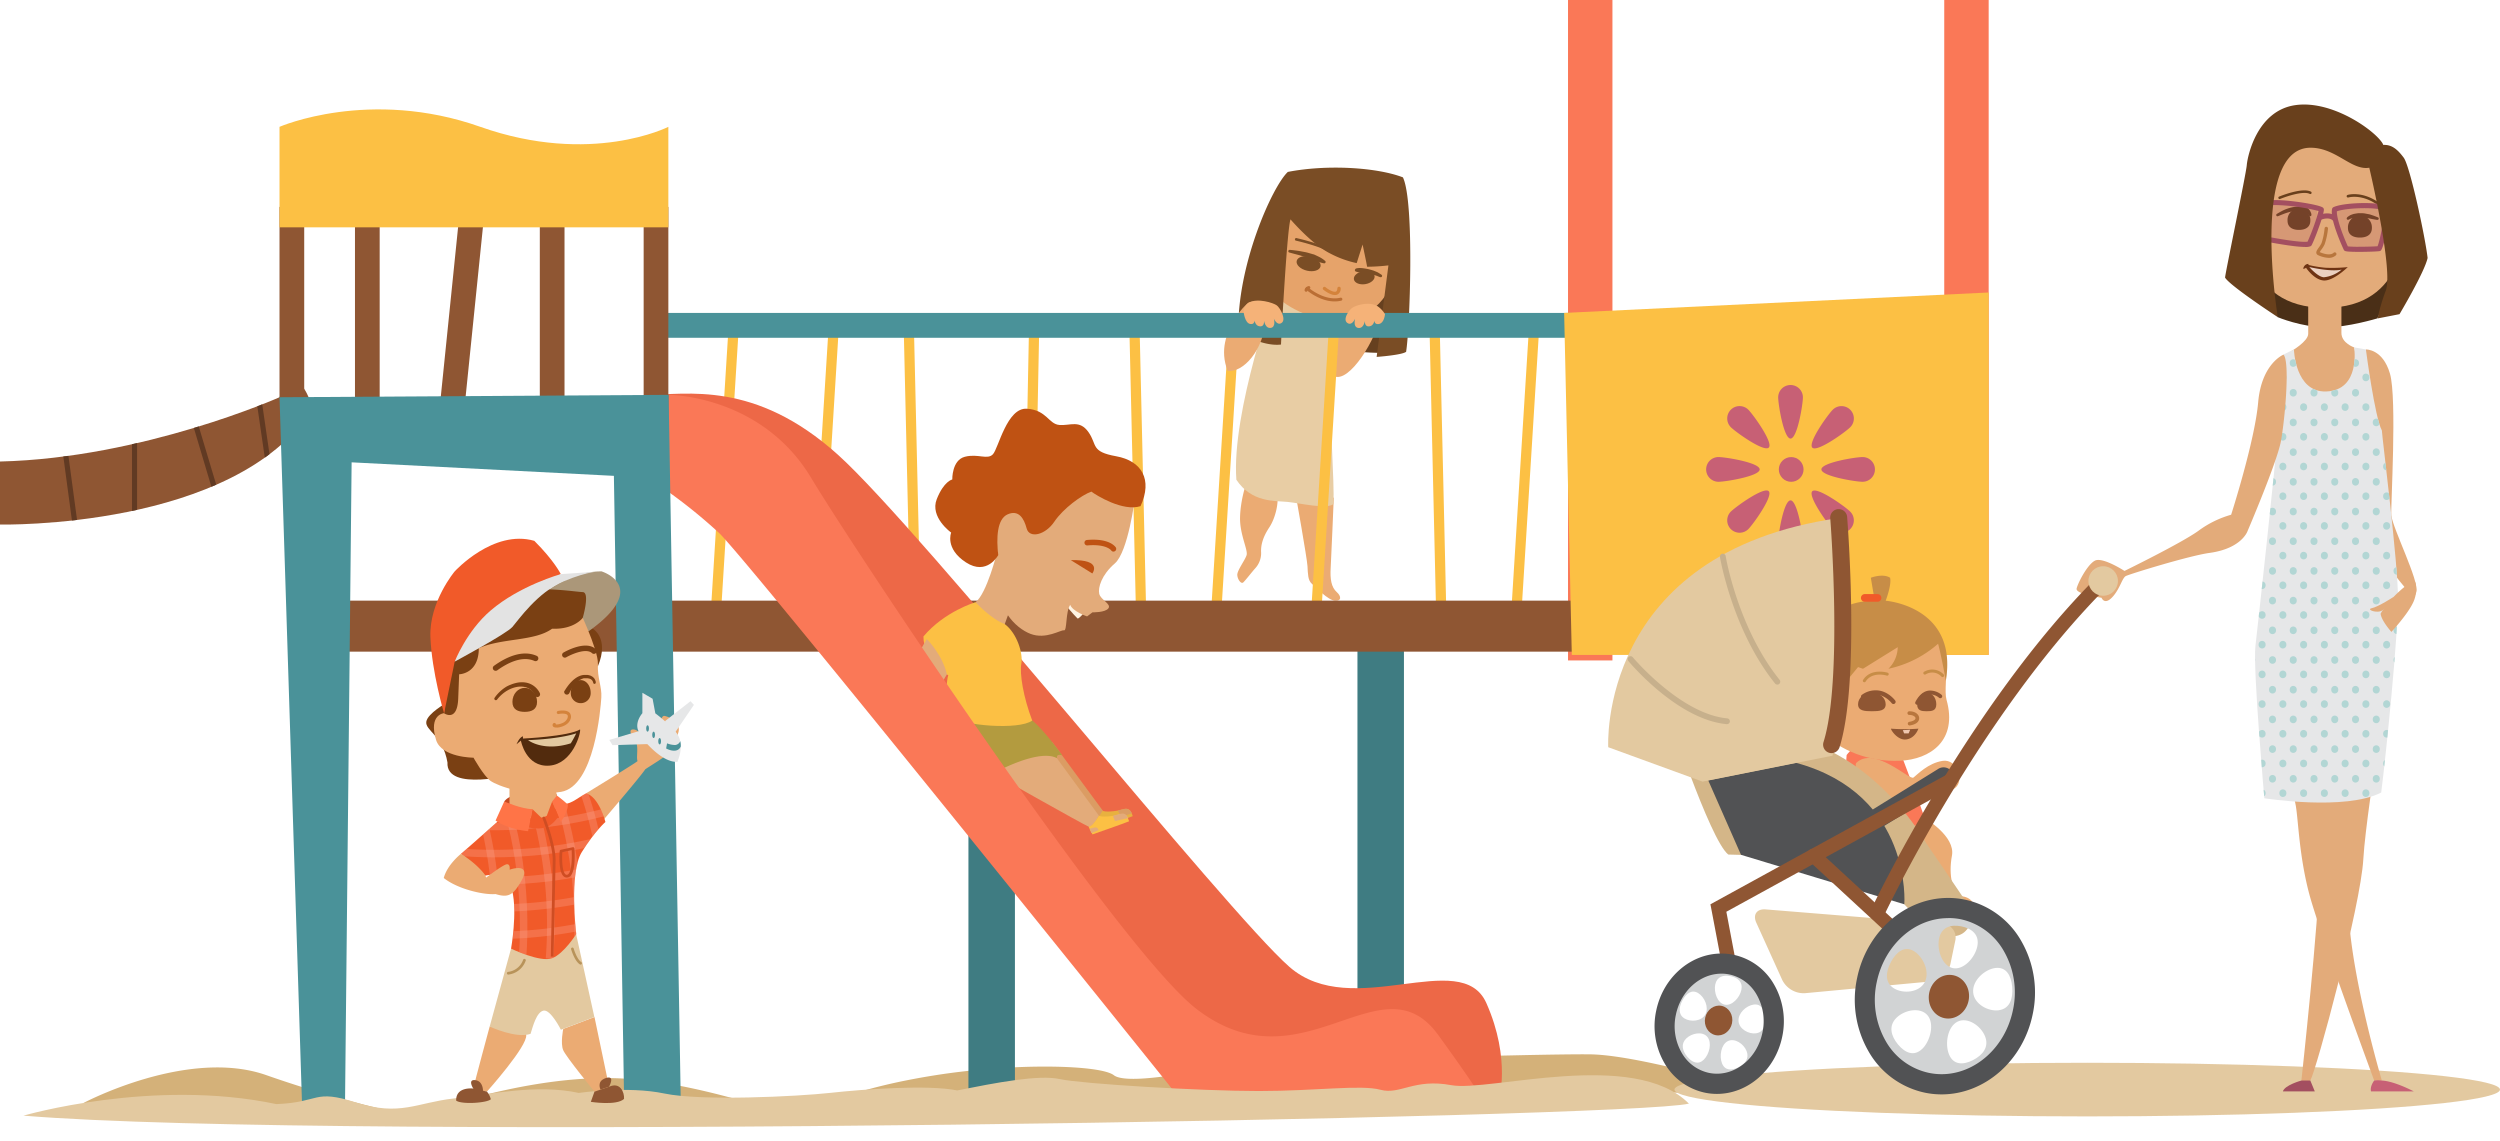 <svg xmlns="http://www.w3.org/2000/svg" viewBox="0 0 978.67 446.79"><defs><clipPath id="a"><path d="M898 136.8l-4.12 2s1.62 23.2-2.29 31.2c-.67 10.75-7.67 74.25-8.67 83s3.5 59.5 3.5 59.5 31.75 5 45.75-2.25c2-15.75 6.58-61.25 6.58-75.75s-6.08-62-6.33-66c-2.75-5-6.25-31.7-6.25-31.7l-4.58-.8s2.58 16.83-11 17.25c-12.17.38-12.59-16.45-12.59-16.45z" fill="#e6e7e8"/></clipPath><clipPath id="b"><path d="M109.42 155.51S56 179.33 0 180.67v24.67s92 2 122.33-45.33c-5.66-20.01-12.91-4.5-12.91-4.5z" fill="none"/></clipPath></defs><title>Asset 2</title><g data-name="Layer 2"><path d="M32.72 431.76s40.87-21.71 71.61-10.85a453.85 453.85 0 0 0 58 16.12s38.69-15 74.85-15 73.15 17.14 78.15 14.06 19.63-10.25 50.8-15.17 64.65-4.09 69.92 0 34.45-1.85 39.86-3.38 125.8-5.08 146.61-4.8 70.16 15.59 70.16 15.59l-61.46-1L356 431.77s-45.51 13.06-84.4 4.31-82.14 0-82.14 0A289.86 289.86 0 0 1 139 437c-25.67-2-106.28-5.24-106.28-5.24z" fill="#d4b179"/><path fill="#fa7857" d="M613.83 0h17.39v258.54h-17.39z"/><path fill="#fa7857" d="M761.11 0h17.39v256.38h-17.39z"/><path fill="#3f7c82" d="M379.11 247.13h18.2v188.95h-18.2z"/><path fill="#3f7c82" d="M531.4 247.13h18.2v188.95h-18.2z"/><path fill="#fcc044" d="M591.436 242.282l7.298-116.982 3.992.249-7.298 116.982z"/><path fill="#fcc044" d="M559.54 125.457l3.998-.093 2.716 116.979-3.999.093z"/><path fill="#fcc044" d="M473.93 242.274l7.298-116.983 3.992.25-7.298 116.982z"/><path fill="#fcc044" d="M442.041 125.465l4-.093 2.715 116.978-3.999.093z"/><path fill="#fcc044" d="M400.593 242.352l2.287-116.978 4 .078-2.287 116.978z"/><path fill="#fcc044" d="M353.705 125.465l3.999-.093 2.716 116.979-4 .092z"/><path fill="#fcc044" d="M317.254 242.27l7.298-116.983 3.992.25-7.298 116.982z"/><path fill="#fcc044" d="M278.085 242.274l7.298-116.983 3.992.25-7.298 116.982z"/><path d="M507.17 193.33s4.5 25.17 4.67 28.33.17 5.5 1.67 6.83 6.37 6.5 9.09 6.67 2.42-1.85.72-3.35c-2.19-1.94-2.66-5.15-2.4-9.48s1.21-27.5 1.21-27.5z" fill="#ebab73"/><path d="M488 189.17c-.31.33-2.39 6.67-2.56 13.33s3.19 12.83 2.56 14.83-3.72 6-3.64 7.75 1.5 3.67 2.33 2.92 3.67-4.42 4.67-5.5a8.8 8.8 0 0 0 2.33-6.17c-.17-2.75.58-5.92 3.17-9.83s3.67-9.83 3.17-12.5-12.03-4.83-12.03-4.83z" fill="#ebab73"/><path d="M550.43 137.72a99.83 99.83 0 0 1-53.78-10.11c1.1-17.21 1.36-23.41 2.29-23.59s49 6.39 49 6.39z" fill="#66401f"/><path d="M524.18 118.88l-.69-.89c.46-.35.48-1.41.45-1.75l1.12-.1c.02.2.14 1.95-.88 2.74z" fill="#e3c9a0"/><path d="M530.67 123s-13.74 15.35-8.62 24.18c6.12 3.33 17.12-15.18 18.29-23.56-4.2-2.43-9.67-.62-9.67-.62z" fill="#ebab73"/><path d="M499.5 112.81s-17.5 48.52-15.5 75c6 9 15 8.17 20 8.67s15.43 3 18 .83c.45-8.5-1.51-34-1.14-43s3.81-28.31 2.97-31.31-24.33-10.19-24.33-10.19z" fill="#e8cda4"/><path d="M523.83 122.34a9.6 9.6 0 0 1 6.79 9.33c.09 7.58-8.33 9-8.33 9s1.54-17.36 1.54-18.33z" fill="#ebab73"/><path d="M498.46 114.84s7.1 8.34 21.11 10.29 23.06-6 26.43-17.21 4.08-25.19-13.3-30.33-30.16-4.59-34.24 12.59 0 24.66 0 24.66z" fill="#e6a36a"/><path fill="#fcc044" d="M513.098 242.27l7.299-116.982 3.992.249-7.298 116.982z"/><path d="M504.85 97.81s.9.06 2.25.24c.68.08 1.47.19 2.31.36s1.73.29 2.64.55l1.35.39.66.2h.16l.19.08.29.13c.77.36 1.48.69 2.07 1a11.1 11.1 0 0 1 1.88 1.3.55.55 0 0 1-.45 1 10.86 10.86 0 0 1-2.19-.63c-.64-.23-1.35-.58-2.11-.95l-.29-.14h-.25l-.6-.19-1.22-.4c-.4-.15-.84-.24-1.26-.36L509 100c-.8-.24-1.56-.41-2.21-.59l-2.17-.59a.53.53 0 0 1 .17-1z" fill="#7a4d25"/><path d="M530.66 105.17a2.26 2.26 0 0 1 .45-.13 5.42 5.42 0 0 1 1.21-.12 10.59 10.59 0 0 1 1.68.15c.61.07 1.26.22 1.91.35l1 .27c.31.1.62.18.92.29.58.25 1.13.45 1.58.68.88.53 1.43.91 1.43.91a.53.53 0 0 1-.48.93h-.09s-.58-.21-1.4-.56l-1.5-.44c-.27-.08-.57-.12-.87-.18l-.9-.19c-.61-.08-1.22-.2-1.79-.26s-1.11-.12-1.58-.19a8.35 8.35 0 0 1-1.11-.26l-.43-.15a.57.57 0 0 1 0-1z" fill="#7a4d25"/><ellipse cx="512.29" cy="103.22" rx="2.82" ry="4.79" transform="rotate(-76.86 512.282 103.227)" fill="#7a4d25"/><ellipse cx="534.06" cy="108.69" rx="4.1" ry="2.57" transform="rotate(-9.12 534.096 108.716)" fill="#7a4d25"/><path d="M522.59 115.5c-1.89 0-4.26-1.86-4.57-2.11a.65.65 0 0 1 .82-1c1.19 1 3.26 2.14 4.14 1.75.33-.14.51-.58.56-1.29a.66.66 0 0 1 .69-.61.65.65 0 0 1 .61.69 2.52 2.52 0 0 1-1.33 2.4 2.24 2.24 0 0 1-.92.17z" fill="#d4833b"/><path d="M522.45 118c-5.84 0-10.86-4.35-11.1-4.56a.6.6 0 0 1 .79-.9c.06.06 6.35 5.5 12.61 4a.6.6 0 1 1 .28 1.17 11.06 11.06 0 0 1-2.58.29z" fill="#ba6e34"/><path d="M511.3 114.22a.62.62 0 0 1-.6-.56c0-.43.21-1.25 1.42-1.63a.6.6 0 1 1 .36 1.14c-.44.14-.57.33-.58.41a.58.58 0 0 1-.54.63z" fill="#ba6e34"/><path d="M484.8 130.09s9.4 5.68 16.67 4.79c.35-7.63 2.48-45.76 3.73-49 2.3 2.66 9.4 10.29 15.43 13.3A40.24 40.24 0 0 0 531.1 103l2.31-7.27s1.59 7.45 1.77 8.69a74.81 74.81 0 0 0 8.34-.53l-4.61 35.83s9.93-.71 11.53-2c1.42-8.16 3.37-58.71-1.24-68.29-10.11-3.9-29.62-5.14-45.05-2.13-6.22 5.85-20.06 37.07-19.35 62.79z" fill="#7a4d25"/><path d="M488.83 118.44s-2.73 1.84-5.67 6.84-5.75 11.72-2.58 19.89c6 .92 14.25-8.28 14.75-19.89-1.5-6.11-3.33-7.99-6.5-6.84z" fill="#ebab73"/><path d="M519.79 98.25a.54.54 0 0 1-.24-.06c-4.41-2.21-12-3.93-12.09-3.95a.53.53 0 1 1 .23-1c.32.07 7.8 1.77 12.33 4a.53.53 0 0 1-.24 1z" fill="#7a4d25"/><path fill="#4a9299" d="M256.8 122.5h358.51v9.73H256.8z"/><path d="M109.42 155.51S56 179.33 0 180.67v24.67s92 2 122.33-45.33c-5.66-20.01-12.91-4.5-12.91-4.5z" fill="#8f5633"/><path fill="#8f5633" d="M124.24 235.13h650.49v19.97H124.24z"/><path fill="#fcc044" d="M612.31 122.5l166.19-8v141.88H615.31l-3-133.88z"/><path d="M253 154.57c15.7 0 42.37-5.9 75 23.43s152.18 179 176.76 200.5 67.25-8 77.1 14.17 4.81 38.41 4.81 38.41h-124S352.08 285.13 331.42 255.31s-62.76-69-83.76-69c0-16.31 5.34-31.74 5.34-31.74z" fill="#ed6847"/><path d="M390.32 216.21s-4 16.16-8.42 19.53c1.83 5.55 10.14 9 11.43 8.57 1.21-3.44 3.59-9.91 3.59-9.91s.47-14.86-6.6-18.19z" fill="#e3ab7a"/><path d="M415.78 295.71l16 21.73a11.69 11.69 0 0 1-4.23 5.38c-6.37-7.23-24.74-26.49-24.74-26.49l9-5.91z" fill="#db9c63"/><path d="M431.64 317.31s-2 4.05-4 4.36c.66 1.53 1.51 3 1.51 3s13.34-4.72 14.28-5.17c-.42-1.29-1-3.59-3.8-2.68s-7.51 1.18-7.99.49z" fill="#e8b13f"/><path d="M443.06 318.41l-4 1.32-1.51-2.36s2.67-1 3.85-.67a2.78 2.78 0 0 1 1.66 1.71z" fill="#db9c63"/><path d="M413.71 296.78l16.45 22.49s-2 4-3.64 4.52c-3.11-1.36-37.77-21-37.77-21s5.24-7.32 12.06-8.24c8.36-1.14 12.9 2.23 12.9 2.23z" fill="#e3ab7a"/><path d="M430.17 319.28s-2 4.05-4 4.36c.65 1.53 1.51 3 1.51 3s13.37-4.64 14.32-5.13c-.42-1.29-1-3.59-3.8-2.68s-7.55 1.11-8.03.45z" fill="#fcc044"/><path d="M426.57 324.48s2.22-.93 2.89-.42.54.95.54.95l-2.74 1.1z" fill="#e3ab7a"/><path d="M435.67 319.41l.81 2 5.07-1.14a2.39 2.39 0 0 0-1.58-1.72c-1.09-.3-4.3.86-4.3.86z" fill="#e3ab7a"/><path d="M371.54 278.78a9.19 9.19 0 0 0-.45 5c.42 3.27-2 5.53 8 12.53 7.46 5.24 9.7 6.48 9.7 6.48s17.59-9.9 25-6c-.36-2 2.07-1.07 2.07-1.07s-6.85-9.6-11.69-13.62-32.63-3.32-32.63-3.32z" fill="#b39b3f"/><path d="M424.11 240.19s-1.75 2.06-2.27 1.95c-1.6-1.56-4.76-5.34-4.76-5.34l3.08-2.08z" fill="#fff4e3"/><path d="M444.28 195.07s-2.62 20.95-7.87 25.5-6.6 9.46-6.1 11.84 4.84 4 3.61 5.71-6.25 1.59-6.25 1.59l-2.12 1.6s-5.75-2-6.59-4.55c-1.84 2.53-1.2 10.3-2.43 10s-7.07 3.71-13.14 1.37-13.61-10.24-12.39-21.8-3.37-16.28-2.74-19.28 8.3-14.33 16-8.42 12.32-9.12 19.74-9.88 20.28 6.32 20.28 6.32z" fill="#e3ab7a"/><path d="M390.78 217.3s-4.37 8.26-12.67 2.84-5.76-11.65-5.76-11.65-8.44-6-5.64-13.08 6.08-7.71 6.08-7.71-.21-7.56 4.93-8.89 8.85 1.34 11-1S394.19 159.48 402 160s8.44 6 12.71 6.36 7.91-2.16 11.41 2.83.75 7.61 10.82 9.42 14.32 9.15 9.54 19.53c-6.84 2.25-17.39-4.27-19.23-5.69-3.71 1.28-11 6.54-14.53 11.79s-9.76 6.66-10.83 2.61-3.16-7.35-7.4-5.52-4.49 9.38-3.71 15.97z" fill="#bf5213"/><path d="M381.9 235.74s-12.12 3.57-20.4 13.41c-.05 8.25 7.85 14.17 9.73 15.24-.92 2.25-1.19 13.18-.37 15.94 6.3 3.8 27.86 5.57 33.23 1.75-3.48-9.11-5-18.4-4.27-22.29s-1.62-11.82-6.5-15.49c-5.56-2.07-11.42-8.56-11.42-8.56z" fill="#fcc044"/><path d="M362.82 250.17s-6.47 10-6.81 17.69c2.84 8.33 10.66 21 10.66 21s-1.78 1.23 3 6.6 7 6.24 8.4 6.72 5 1.44 5.15.65c-.67-1.59-6.75-5-8.11-6.82s-4.5-6.57-5.27-7.89-6.74-12.73.84-24.07c-1.76-7.85-7.86-13.88-7.86-13.88z" fill="#e3ab7a"/><path d="M419.2 219.28c12.69-.33 8.41 5.21 8.41 5.21z" fill="#bf5213"/><path d="M435.89 215.94a1.07 1.07 0 0 1-.89-.48c-.07-.09-2-2.58-9.3-1.94a1.07 1.07 0 0 1-.19-2.14c8.68-.76 11 2.53 11.28 2.9a1.07 1.07 0 0 1-.9 1.65z" fill="#bf5213"/><path d="M261.74 154.57s36.39-.07 55.92 32.7c14.53 24.36 120.1 184.18 150.76 207.73 41.46 31.91 72.25-20.68 94.59 10.15s20.32 30.89 20.32 30.89l-120.66-5S292.83 219.37 281.52 208.67a204.26 204.26 0 0 0-24.72-19.5z" fill="#fa7857"/><path fill="#8f5633" d="M109.42 81h9.67v89h-9.67z"/><path fill="#8f5633" d="M138.96 81h9.67v89h-9.67z"/><path fill="#8f5633" d="M171.125 169.29l9.04-88.54 9.62.982-9.04 88.54z"/><path fill="#8f5633" d="M211.32 81h9.67v89h-9.67z"/><path fill="#8f5633" d="M251.97 81h9.67v89h-9.67z"/><path fill="#4a9299" d="M118.22 431.77l-8.8-276.26 152.32-.94 4.77 277.2-22.2-1.63-3.99-243.86-102.67-5.29-2.58 250.78h-16.85z"/><path d="M9.18 436.74s50.58-14.76 99-4.52c17.32-.65 14.31-6.06 31.33-.6s23.76 0 38-1.59 32.53-5.79 49.07-2.18c0 0 19.09-2.81 33.48.22s52 1.18 65-.25 38.26-3.28 49.65-.95c15.12-3 31.89-6.28 40.26-4.43s55.14 4.67 77.82 4.66 39.91-2.56 47.62-.49 13.13-4.53 27.74-1.8 71.55-14.43 93 7.22c-22.42 5.67-530.08 14.76-651.97 4.71z" fill="#e3c9a0"/><path d="M229.45 310.55s19.33-11.8 20.13-12.6c-.66-1.66.7-6.06-1.07-8.3-1.47-1.87-2.61-4.15-.6-4.1 2.48.07 3.55 3.42 3.81 4.1s4.15 1.88 5.35-1.2 1.34-8.49 3.08-8.19 6.29 2.44 5.49 6.18a26.06 26.06 0 0 1-3.75 8.16c-.8 1.34-8 5.62-9.3 6.56-1.7 2.68-16.12 19.53-16.12 19.53z" fill="#ebab73"/><path d="M197.4 313.74s3.23-5.65 20.53-2.74c1.97 7.2-16.88 8-20.53 2.74z" fill="#c44921"/><path d="M191.69 401.86s-5.89 21.76-6.42 24.26c1.08 1.31 5.35 1.21 5.35 1.21s15.88-17.75 15.38-22.14-14.31-3.33-14.31-3.33z" fill="#ebab73"/><path d="M220.49 402.78s-1.17 5.68 0 8.36 12.23 16.2 12.23 16.2l5.71-1.92-5.71-27.29z" fill="#ebab73"/><path d="M185.27 426.13s-2.37-3.7.82-3.28 3 4.44 3 4.44a5.17 5.17 0 0 1-3.82-1.16z" fill="#8f5633"/><path d="M185.27 426.13s-6.87-.89-6.69 4.73c2.23 1.61 12.22.89 13.56-.54a7.73 7.73 0 0 0-1.52-3z" fill="#8f5633"/><path d="M232.72 427.34l-1.43 4s10.17 1.61 13-1.16c.18-2.59-1.52-6.78-5.89-4.73z" fill="#8f5633"/><path d="M238.43 425.41s2.59-4.64-1.25-3.39-2.09 4.51-2.09 4.51z" fill="#8f5633"/><path d="M200.06 371.36l-8.37 30.51s10.33 4.82 16 2.85c.9-2.85 2.34-8.56 5.1-9.1s6.79 7.49 6.79 7.49l13.09-5-7.14-32.47z" fill="#e3c9a0"/><path d="M201.65 303s-27.16 7.25-26.48-4.52c-1.8-10.61-8.86-12.52-8.28-16 .54-3.21 7.85-7.31 7.85-7.31s10 5 10.52 11.77S201.65 303 201.65 303z" fill="#7a4013"/><path d="M231.89 246s6.85 3.64 2.14 14.89c-4.52-5.49-6.9-14.6-2.14-14.89z" fill="#7a4013"/><path d="M235.42 223.65s19.57 5.93-5 23.48a132.5 132.5 0 0 1-16.92-15.33s9.5-8.01 21.92-8.15z" fill="#ab9779"/><ellipse cx="817.08" cy="426.54" rx="161.59" ry="10.5" fill="#e3c9a0"/><path d="M225.76 236.67s8.56 17.66 8.3 23.28 1.61 8.83 1.34 13.11-2.68 34.79-15.79 36.93-24.89-2.41-27.56-4.28-6.69-9.1-6.69-9.1-12.55 0-14.67-7c-3-10 3.17-10.43 3.17-10.43s-2.14-31.58 19.8-42.55 32.1.04 32.1.04z" fill="#ebab73"/><path d="M173.85 279.22s5.17 3.66 5.53-5.8l.36-9.46s7.7-.08 7.7-10.21c9.07-4.06 21.79-2.62 28.69-7.63 8.74.36 12-4.27 12-4.27s2.92-9.94 0-10.06-17-2.38-22.9 0-25.39 7-28.19 22.18a200.86 200.86 0 0 0-3.19 25.25z" fill="#7a4013"/><path d="M209.35 272.09l-.06-.13a4.65 4.65 0 0 0-.24-.45 5.67 5.67 0 0 0-1.22-1.42 5.53 5.53 0 0 0-2.39-1.15 8.05 8.05 0 0 0-3.23 0 11.5 11.5 0 0 0-3.16 1.13 13.5 13.5 0 0 0-2.46 1.69 14.17 14.17 0 0 0-1.51 1.5c-.33.39-.5.62-.49.61a.6.6 0 0 1-1-.66l.14-.21.39-.53a15.39 15.39 0 0 1 1.57-1.71 14.93 14.93 0 0 1 2.63-2A12.72 12.72 0 0 1 200 268a12.94 12.94 0 0 1 1.85-.6 9.79 9.79 0 0 1 3.92-.21 7.46 7.46 0 0 1 3.28 1.39 7.71 7.71 0 0 1 1.76 1.85 6.69 6.69 0 0 1 .38.63l.13.27a1.07 1.07 0 1 1-1.93.94z" fill="#7a4013"/><path d="M210.24 274.76c0 3-2.16 3.91-4.82 3.91s-4.82-.89-4.82-3.91 2.16-5.48 4.82-5.48 4.82 2.45 4.82 5.48z" fill="#7a4013"/><path d="M231.23 271.17a3.9 3.9 0 1 1-7.79 0c0-2.71 1.74-4.92 3.89-4.92s3.9 2.21 3.9 4.92z" fill="#7a4013"/><path d="M221 270.49s.13-.23.35-.59.56-.86 1-1.44a15.59 15.59 0 0 1 1.65-1.87 10.64 10.64 0 0 1 1.09-.93 9.32 9.32 0 0 1 1.27-.8l.7-.31.75-.22c.25-.06.51-.08.76-.12h1.37a3.85 3.85 0 0 1 .7.14 4.65 4.65 0 0 1 .66.2l.56.32a1.71 1.71 0 0 1 .46.38 2.63 2.63 0 0 1 .36.4 3.19 3.19 0 0 1 .4.78 2.66 2.66 0 0 1 .14.54 2 2 0 0 1 0 .22.5.5 0 1 1-1 .05 1.87 1.87 0 0 0-.15-.45 2.13 2.13 0 0 0-.3-.48c-.06-.09-.17-.15-.25-.23a.87.87 0 0 0-.32-.22l-.38-.18a3.79 3.79 0 0 0-.44-.09 2 2 0 0 0-.49-.08h-1.19c-.18 0-.37.07-.55.13l-.55.21-.53.29a11 11 0 0 0-3.17 3.35c-.35.55-.62 1-.79 1.35l-.25.52a1.05 1.05 0 0 1-1.88-1z" fill="#7a4013"/><path d="M194 262.59a1.07 1.07 0 0 1-.63-1.94c4.43-3.19 10.93-6.46 16.72-3.91a1.07 1.07 0 1 1-.86 2c-4.87-2.15-10.63.82-14.6 3.69a1.06 1.06 0 0 1-.63.16z" fill="#7a4013"/><path d="M221.13 257.45a1.07 1.07 0 0 1-.54-2c.89-.51 8.8-4.91 12.64-1.33a1.07 1.07 0 0 1-1.46 1.57c-2.28-2.13-8.07.45-10.11 1.62a1.06 1.06 0 0 1-.53.14z" fill="#7a4013"/><path d="M217.78 284.81c-.71 0-1.18-.19-1.38-.57a.9.9 0 0 1 .14-1 .61.61 0 0 1 1.09.38 6 6 0 0 0 2.38-.51 3.71 3.71 0 0 0 2.14-1.93c.2-.61.18-1.06-.06-1.32-.59-.67-2.51-.53-3.34-.36a.61.61 0 1 1-.24-1.19c.33-.07 3.28-.62 4.5.75a2.44 2.44 0 0 1 .31 2.51c-.69 2.12-3.42 3.11-5.08 3.26z" fill="#d4833b"/><path d="M204.71 289.12s17.71-.8 22.37-3.57c.38 1.34-2.93 13.56-12.11 14.18s-11.06-9.81-11.06-9.81l-1.69 1.43s1-2.68 2.5-3.13z" fill="#522b0d"/><path d="M206.72 289.74s5.84 4.64 16.72 1.25a36.43 36.43 0 0 0 2.14-3.92s-5.53 2.14-18.86 2.67z" fill="#e3c9a0"/><path d="M199.44 306.25v16.41s6.61 6.24 14.06 4.46 6-6.42 6-6.42l-2.61-15.88z" fill="#ebab73"/><path d="M199.44 317.48s-16.85 15-19 16.77c3.57 2.85 9.5 8.56 9.5 8.56s8.5-2.68 10.57 5.89-.45 22.66-.45 22.66 11.48 5.53 16.09 3.75 9.43-9.46 9.43-9.46-2.94-23.9 2.19-32.11 9.23-11.77 9.23-11.77-2.44-9.76-7.55-11.21c-4.22 2.29-5.92 4.57-10.87 4.41-2.58 4.83-8.58 8.03-19.14 2.51z" fill="#f15a29"/><g opacity=".3" fill="#faa894"><path d="M225.22 361.76a170.56 170.56 0 0 1-24.22 2.78c-.1 1.07-.21 2.06-.32 2.93a174.18 174.18 0 0 0 24.85-2.8c-.11-.67-.21-1.67-.31-2.91z"/><path d="M224.76 351.19a170.63 170.63 0 0 1-23.52 2.68c.06 1 .09 1.94.09 2.92a174.3 174.3 0 0 0 23.46-2.64c-.02-.97-.03-1.96-.03-2.96z"/><path d="M225.53 340.38a172.43 172.43 0 0 1-28.7 3 6.87 6.87 0 0 1 2.75 2.84 174.83 174.83 0 0 0 25.53-2.76c.12-1.08.25-2.1.42-3.08z"/><path d="M228.74 332a82.66 82.66 0 0 1 2.45-3.53 171.1 171.1 0 0 1-48.55 3.86l-2 1.77v.2l1.07.89c1.88.15 5.95.42 11.55.42a175.63 175.63 0 0 0 35.48-3.61z"/><path d="M236.34 319.58c-.28-.8-.65-1.74-1.11-2.72a167.3 167.3 0 0 1-40.93 5.21L191 325h2.18a171 171 0 0 0 43.16-5.42z"/></g><g opacity=".3" fill="#faa894"><path d="M234.28 324.63a136.76 136.76 0 0 0-3.88-13.7 5.23 5.23 0 0 0-.94-.37c-.69.38-1.31.75-1.89 1.11a135.55 135.55 0 0 1 4.36 15.86c.87-1.14 1.67-2.11 2.35-2.9z"/><path d="M218.59 315c-.12.23-.26.45-.4.66 6.27 20.41 6.89 40.37 6.62 51.19.5-.71.79-1.17.79-1.17s-2.16-17.57.46-27.75a150.52 150.52 0 0 0-5.06-23.11 12.38 12.38 0 0 1-2.41.18z"/><path d="M211.86 320.14a12 12 0 0 1-3 .23 168 168 0 0 1 4.79 54.77l1.7.19a4.71 4.71 0 0 0 .78-.22c.16-.06.33-.15.49-.23a172.24 172.24 0 0 0-4.76-54.74z"/><path d="M200.63 318.05c-.39-.19-.77-.36-1.18-.57l-1.61 1.44c6.67 23.91 5.88 46.56 5.39 53.81.85.34 1.82.71 2.85 1.07.49-6.39 1.64-30.37-5.45-55.75z"/><path d="M189.11 326.67a159.82 159.82 0 0 1 2.62 15.82 10.11 10.11 0 0 1 2.95.11 161.94 161.94 0 0 0-3.07-18.13z"/></g><path d="M194 321.23l3.4-7.49s6.78 3 11.06 3l-1.74 8.65s-7.56-.59-12.72-4.16z" fill="#ff7447"/><path d="M216.15 313.74l3.37 8s2.86-3.92 2.77-6.78a45 45 0 0 0-4.28-3.52z" fill="#ff7447"/><path d="M208.46 316.77s4.91 4.82 4.91 4.55 2.79-7.58 2.79-7.58l2.45 5.84s-2 3.34-5 4.33a13 13 0 0 1-6.53 0z" fill="#f15a29"/><path d="M180.45 334.25s-5.4 4.24-6.73 9.46c5.35 4.29 15.54 6.69 20.28 6.29 3.93 1.2 6.11.94 8.64-2.81s3.33-6 1.86-7-5 .27-5 .27.37-2.14-1-2.14-8.16 5.22-8.16 5.22l-.36-.76s-.53-1.2-3.52-4a42.78 42.78 0 0 0-6.01-4.53z" fill="#ebab73"/><path d="M251.46 289s7.31 9.6 13.73 9.24c1.34-3.39 2.41-8.12-.71-11.77a56.74 56.74 0 0 0-7.94-7.22l-1.07-5.71-4-2.34v8s-2.76 3.06-1.79 6.33a16.39 16.39 0 0 0 1.78 3.47z" fill="#e6e7e8"/><path fill="#e6e7e8" d="M252.34 285.55l-13.82 4.1 1.25 2.05 17.03-.53-4.46-5.62z"/><path d="M260.31 282.31l10-7.81 1.34 1.43-8.65 12.7z" fill="#e6e7e8"/><path d="M178 259l-4.16 20.25s-4.82-16.14-5.35-29.88 9.52-25.7 9.52-25.7 15.1-16.58 31.16-11.95c7.85 7.85 10.35 13 10.35 13S194 241.83 190.26 245 178 259 178 259z" fill="#f15a29"/><path d="M178 259s20.24-10.88 22.58-13.56 9.83-13.56 20-17.84 14.83-3.92 14.83-3.92l-15.9 1.07s-16 4.43-27.47 14.27C182.6 247.1 178 259 178 259z" fill="#e3e3e3"/><path d="M216.69 374.49h-1.07s.65-31.44.76-37.6c.11-6-4-16.41-4-16.52a.54.54 0 0 1 1-.39c.17.44 4.22 10.74 4.11 16.93s-.8 37.58-.8 37.58z" fill="#cf4d23"/><path d="M221.9 343.54a1.93 1.93 0 0 1-1.44-.66c-1.93-2.1-1.43-9-1.36-9.74a.54.54 0 0 1 .42-.48l4.71-1a.54.54 0 0 1 .64.48c.07.85.58 8.35-1.44 10.65a2 2 0 0 1-1.42.73zm-1.77-9.92c-.14 2.23-.17 7.13 1.11 8.53a.86.86 0 0 0 .66.32v.53-.54a.94.94 0 0 0 .67-.37c1.34-1.53 1.35-6.73 1.22-9.25z" fill="#cf4d23"/><path d="M198.91 381.53a.54.54 0 0 1 0-1.07 7.14 7.14 0 0 0 5.85-4.65.54.54 0 1 1 1 .37 8.21 8.21 0 0 1-6.77 5.34z" fill="#b8935a"/><path d="M227.28 377.6a.53.53 0 0 1-.29-.08c-2.11-1.34-3.39-5.83-3.44-6a.53.53 0 0 1 1-.29c.33 1.19 1.52 4.47 3 5.4a.54.54 0 0 1-.29 1z" fill="#b8935a"/><ellipse cx="253.5" cy="285.17" rx=".54" ry="1.25" fill="#4a9299"/><ellipse cx="255.87" cy="287.67" rx=".54" ry="1.25" fill="#4a9299"/><ellipse cx="258.23" cy="290.17" rx=".54" ry="1.25" fill="#4a9299"/><path d="M260.77 293s4.28 2.41 5.73-.76a7.67 7.67 0 0 0-.2-2.12 2.38 2.38 0 0 1-2 1.53 8.94 8.94 0 0 1-3.17-.66z" fill="#4a9299"/><path d="M929.92 298.44s-4.15 26.89-4.75 37.83c-1 18.35-18.5 83-20.75 86.7-2.33 1.33-3.5 0-3.5 0s7-63.83 7-81.64 5.87-38.3 5.87-38.3z" fill="#e3ab7a"/><path d="M895.16 303.82a53.18 53.18 0 0 1 3.59 11.7c1 6 1.33 19.86 5.33 34.75S929.42 423 929.42 423h3s-11.67-39.36-13-65.24 2.67-30.85 0-35.1-5.63-22.69-5.63-22.69z" fill="#e3ab7a"/><path d="M891.59 124.14s9.49 4 19.08 4c8.42 0 20-3.5 20-3.5s8.08-17.21 8.08-18.11-56.37-2.53-56.37-2.53z" fill="#4a2f17"/><path d="M926.17 136.8s6.58-.3 9.42 9.45.23 52.51.54 55.48c.54 5.14 11 25.77 9.79 30s-3 0-3 0-6.75-7.75-9.25-12.25-8.79-67.5-8.79-67.5z" fill="#e3ab7a"/><path d="M879.42 88.5s-1.75 32 30.75 32 30.75-32 30.75-32-3.5-33.75-28.75-33.75S879.42 73 879.42 88.5z" fill="#e3ab7a"/><path d="M904 84.42s-.11-.16-.33-.45a4.93 4.93 0 0 0-1-1 2.25 2.25 0 0 0-.72-.37 2.14 2.14 0 0 0-.89-.1h-1.31c-.45 0-.85.09-1.28.12a10.7 10.7 0 0 0-1.27.2 10.58 10.58 0 0 0-1.22.27 17.22 17.22 0 0 0-2.12.7c-.62.23-1.14.46-1.51.61l-.59.23a.5.5 0 0 1-.45-.89s.75-.48 2-1.14a14.81 14.81 0 0 1 2.23-.95 10.67 10.67 0 0 1 1.32-.39 12.21 12.21 0 0 1 1.4-.27c.47-.06 1-.15 1.42-.17l1.31-.06a3.59 3.59 0 0 1 1.53.23 3.45 3.45 0 0 1 1.16.75 4.4 4.4 0 0 1 1 1.59 4.27 4.27 0 0 1 .15.5v.19a.5.5 0 0 1-.91.39z" fill="#69401c"/><path d="M918.75 85.22a1.93 1.93 0 0 1 .43-.41 3.73 3.73 0 0 1 .57-.38 3.28 3.28 0 0 1 .77-.38c.29-.11.61-.22.95-.32l1.08-.18.57-.08h1.76a6.45 6.45 0 0 1 1.16.15l1.11.21a6.69 6.69 0 0 1 1 .25l.88.3c1.09.39 1.79.69 1.79.69a.5.5 0 0 1-.26 1h-.05s-.74-.11-1.82-.31l-.87-.18a6.1 6.1 0 0 0-1-.14l-1-.13a7.64 7.64 0 0 0-1.06-.11h-2.06l-.93.07-.8.16a3.52 3.52 0 0 0-.66.17 2.81 2.81 0 0 0-.47.17c-.11.06-.21.08-.28.13l-.12.07a.51.51 0 0 1-.71-.69z" fill="#69401c"/><path d="M904.42 86.38c0 2.62-2 3.62-4.46 3.62s-4.46-1-4.46-3.62a4.47 4.47 0 1 1 8.92 0z" fill="#69401c"/><path d="M928.52 89.23c0 2.73-2.1 3.77-4.68 3.77s-4.69-1-4.69-3.77a4.69 4.69 0 1 1 9.37 0z" fill="#69401c"/><path d="M911.69 100.95a11.06 11.06 0 0 1-4.32-1.1 1.11 1.11 0 0 1-.59-.73c-.15-.66.32-1.33.93-2.19a11.31 11.31 0 0 0 1.11-1.79 26 26 0 0 0 1.18-5.71.67.67 0 1 1 1.33.14 26.51 26.51 0 0 1-1.33 6.12 12.3 12.3 0 0 1-1.23 2 8.46 8.46 0 0 0-.67 1c1.15.53 4 1.49 5.36.34a.67.67 0 1 1 .86 1 4 4 0 0 1-2.63.92z" fill="#b8763d"/><path d="M892.5 77.92a.5.5 0 0 1-.19-1c.36-.15 8.92-3.65 12.34-1.9a.5.5 0 1 1-.46.89c-2.5-1.28-9.15 1-11.5 1.93a.5.5 0 0 1-.19.08z" fill="#69401c"/><path d="M930.67 80.08a.5.5 0 0 1-.28-.09c-6.06-4.15-11-2.7-11.09-2.68a.5.5 0 1 1-.29-1c.22-.07 5.49-1.6 11.95 2.82a.5.5 0 0 1-.28.91z" fill="#69401c"/><path d="M902.73 104.81s3.19 4.81 7 5 9.35-5.25 9.35-5.25a61.63 61.63 0 0 1-8.79.25 44.62 44.62 0 0 1-6.69-1.12l.19-.37s-1.62-.25-2.19 1.88a1.49 1.49 0 0 0 1.13-.39z" fill="#6e3313"/><path d="M903.59 118.17v12.5c0 3-6.67 6.83-6.67 6.83s-2.41 18.63 13.84 18.63S921.59 136 921.59 136s-5-1.67-5-5.67v-12.16z" fill="#e3ab7a"/><path d="M898 136.8l-4.12 2s1.62 23.2-2.29 31.2c-.67 10.75-7.67 74.25-8.67 83s3.5 59.5 3.5 59.5 31.75 5 45.75-2.25c2-15.75 6.58-61.25 6.58-75.75s-6.08-62-6.33-66c-2.75-5-6.25-31.7-6.25-31.7l-4.58-.8s2.58 16.83-11 17.25c-12.17.38-12.59-16.45-12.59-16.45z" fill="#e6e7e8"/><g clip-path="url(#a)" fill="#b2d6d4"><ellipse cx="897.73" cy="142.12" rx="1.38" ry="1.5"/><ellipse cx="922.11" cy="142.12" rx="1.38" ry="1.5"/><ellipse cx="893.67" cy="147.75" rx="1.38" ry="1.5"/><ellipse cx="918.04" cy="147.75" rx="1.38" ry="1.5"/><ellipse cx="926.17" cy="147.75" rx="1.38" ry="1.5"/><ellipse cx="897.73" cy="153.75" rx="1.38" ry="1.5"/><ellipse cx="905.86" cy="153.75" rx="1.38" ry="1.5"/><ellipse cx="913.98" cy="153.75" rx="1.38" ry="1.5"/><ellipse cx="922.11" cy="153.75" rx="1.38" ry="1.5"/><ellipse cx="930.23" cy="153.75" rx="1.38" ry="1.5"/><ellipse cx="893.67" cy="159.37" rx="1.38" ry="1.5"/><ellipse cx="901.79" cy="159.37" rx="1.38" ry="1.5"/><ellipse cx="909.92" cy="159.37" rx="1.38" ry="1.5"/><ellipse cx="918.04" cy="159.37" rx="1.38" ry="1.5"/><ellipse cx="926.17" cy="159.37" rx="1.38" ry="1.5"/><ellipse cx="897.73" cy="165.37" rx="1.38" ry="1.5"/><ellipse cx="905.86" cy="165.37" rx="1.38" ry="1.5"/><ellipse cx="913.98" cy="165.37" rx="1.38" ry="1.5"/><ellipse cx="922.11" cy="165.37" rx="1.38" ry="1.5"/><ellipse cx="930.23" cy="165.37" rx="1.38" ry="1.5"/><ellipse cx="893.67" cy="171" rx="1.38" ry="1.5"/><ellipse cx="901.79" cy="171" rx="1.38" ry="1.5"/><ellipse cx="909.92" cy="171" rx="1.38" ry="1.5"/><ellipse cx="918.04" cy="171" rx="1.38" ry="1.5"/><ellipse cx="926.17" cy="171" rx="1.38" ry="1.5"/><ellipse cx="897.73" cy="177" rx="1.38" ry="1.5"/><ellipse cx="905.86" cy="177" rx="1.38" ry="1.5"/><ellipse cx="913.98" cy="177" rx="1.38" ry="1.5"/><ellipse cx="922.11" cy="177" rx="1.38" ry="1.5"/><ellipse cx="930.23" cy="177" rx="1.38" ry="1.5"/><ellipse cx="893.67" cy="182.62" rx="1.38" ry="1.5"/><ellipse cx="901.79" cy="182.62" rx="1.38" ry="1.5"/><ellipse cx="909.92" cy="182.62" rx="1.38" ry="1.5"/><ellipse cx="918.04" cy="182.62" rx="1.38" ry="1.5"/><ellipse cx="926.17" cy="182.62" rx="1.38" ry="1.5"/><ellipse cx="934.29" cy="182.62" rx="1.38" ry="1.5"/><ellipse cx="889.61" cy="188.62" rx="1.38" ry="1.5"/><ellipse cx="897.73" cy="188.62" rx="1.38" ry="1.5"/><ellipse cx="905.86" cy="188.62" rx="1.38" ry="1.5"/><ellipse cx="913.98" cy="188.62" rx="1.38" ry="1.5"/><ellipse cx="922.11" cy="188.62" rx="1.38" ry="1.5"/><ellipse cx="930.23" cy="188.62" rx="1.38" ry="1.5"/><ellipse cx="893.67" cy="194.25" rx="1.38" ry="1.5"/><ellipse cx="901.79" cy="194.25" rx="1.38" ry="1.5"/><ellipse cx="909.92" cy="194.25" rx="1.38" ry="1.5"/><ellipse cx="918.04" cy="194.25" rx="1.38" ry="1.5"/><ellipse cx="926.17" cy="194.25" rx="1.38" ry="1.5"/><ellipse cx="934.29" cy="194.25" rx="1.38" ry="1.5"/><ellipse cx="889.61" cy="200.25" rx="1.38" ry="1.5"/><ellipse cx="897.73" cy="200.25" rx="1.38" ry="1.5"/><ellipse cx="905.86" cy="200.25" rx="1.38" ry="1.5"/><ellipse cx="913.98" cy="200.25" rx="1.38" ry="1.5"/><ellipse cx="922.11" cy="200.25" rx="1.38" ry="1.5"/><ellipse cx="930.23" cy="200.25" rx="1.38" ry="1.5"/><ellipse cx="893.67" cy="205.87" rx="1.38" ry="1.5"/><ellipse cx="901.79" cy="205.87" rx="1.38" ry="1.5"/><ellipse cx="909.92" cy="205.87" rx="1.38" ry="1.5"/><ellipse cx="918.04" cy="205.87" rx="1.38" ry="1.5"/><ellipse cx="926.17" cy="205.87" rx="1.38" ry="1.5"/><ellipse cx="934.29" cy="205.87" rx="1.38" ry="1.5"/><ellipse cx="889.61" cy="211.87" rx="1.38" ry="1.5"/><ellipse cx="897.73" cy="211.87" rx="1.38" ry="1.5"/><ellipse cx="905.86" cy="211.87" rx="1.38" ry="1.5"/><ellipse cx="913.98" cy="211.87" rx="1.38" ry="1.5"/><ellipse cx="922.11" cy="211.87" rx="1.38" ry="1.5"/><ellipse cx="930.23" cy="211.87" rx="1.38" ry="1.5"/><ellipse cx="893.67" cy="217.5" rx="1.38" ry="1.5"/><ellipse cx="901.79" cy="217.5" rx="1.38" ry="1.5"/><ellipse cx="909.92" cy="217.5" rx="1.38" ry="1.5"/><ellipse cx="918.04" cy="217.5" rx="1.38" ry="1.5"/><ellipse cx="926.17" cy="217.5" rx="1.38" ry="1.5"/><ellipse cx="934.29" cy="217.5" rx="1.38" ry="1.5"/><ellipse cx="889.61" cy="223.5" rx="1.38" ry="1.5"/><ellipse cx="897.73" cy="223.5" rx="1.38" ry="1.5"/><ellipse cx="905.86" cy="223.5" rx="1.38" ry="1.5"/><ellipse cx="913.98" cy="223.5" rx="1.38" ry="1.5"/><ellipse cx="922.11" cy="223.5" rx="1.38" ry="1.5"/><ellipse cx="930.23" cy="223.5" rx="1.38" ry="1.5"/><ellipse cx="938.36" cy="223.5" rx="1.38" ry="1.5"/><ellipse cx="885.54" cy="229.12" rx="1.38" ry="1.5"/><ellipse cx="893.67" cy="229.12" rx="1.38" ry="1.5"/><ellipse cx="901.79" cy="229.12" rx="1.38" ry="1.5"/><ellipse cx="909.92" cy="229.12" rx="1.38" ry="1.5"/><ellipse cx="918.04" cy="229.12" rx="1.38" ry="1.5"/><ellipse cx="926.17" cy="229.12" rx="1.38" ry="1.5"/><ellipse cx="934.29" cy="229.12" rx="1.38" ry="1.5"/><ellipse cx="889.61" cy="235.12" rx="1.38" ry="1.5"/><ellipse cx="897.73" cy="235.12" rx="1.38" ry="1.5"/><ellipse cx="905.86" cy="235.12" rx="1.38" ry="1.5"/><ellipse cx="913.98" cy="235.12" rx="1.38" ry="1.5"/><ellipse cx="922.11" cy="235.12" rx="1.38" ry="1.5"/><ellipse cx="930.23" cy="235.12" rx="1.38" ry="1.5"/><ellipse cx="938.36" cy="235.12" rx="1.38" ry="1.5"/><ellipse cx="885.54" cy="240.75" rx="1.38" ry="1.5"/><ellipse cx="893.67" cy="240.75" rx="1.38" ry="1.5"/><ellipse cx="901.79" cy="240.75" rx="1.38" ry="1.5"/><ellipse cx="909.92" cy="240.75" rx="1.38" ry="1.5"/><ellipse cx="918.04" cy="240.75" rx="1.38" ry="1.5"/><ellipse cx="926.17" cy="240.75" rx="1.38" ry="1.5"/><ellipse cx="934.29" cy="240.75" rx="1.38" ry="1.5"/><ellipse cx="889.61" cy="246.75" rx="1.38" ry="1.5"/><ellipse cx="897.73" cy="246.75" rx="1.38" ry="1.5"/><ellipse cx="905.86" cy="246.75" rx="1.38" ry="1.5"/><ellipse cx="913.98" cy="246.75" rx="1.38" ry="1.5"/><ellipse cx="922.11" cy="246.75" rx="1.38" ry="1.5"/><ellipse cx="930.23" cy="246.75" rx="1.38" ry="1.5"/><ellipse cx="938.36" cy="246.75" rx="1.38" ry="1.5"/><ellipse cx="885.54" cy="252.37" rx="1.38" ry="1.5"/><ellipse cx="893.67" cy="252.37" rx="1.38" ry="1.5"/><ellipse cx="901.79" cy="252.37" rx="1.38" ry="1.5"/><ellipse cx="909.92" cy="252.37" rx="1.38" ry="1.5"/><ellipse cx="918.04" cy="252.37" rx="1.38" ry="1.5"/><ellipse cx="926.17" cy="252.37" rx="1.38" ry="1.5"/><ellipse cx="934.29" cy="252.37" rx="1.38" ry="1.5"/><ellipse cx="881.48" cy="258.37" rx="1.38" ry="1.5"/><ellipse cx="889.61" cy="258.37" rx="1.38" ry="1.5"/><ellipse cx="897.73" cy="258.37" rx="1.38" ry="1.5"/><ellipse cx="905.86" cy="258.37" rx="1.38" ry="1.5"/><ellipse cx="913.98" cy="258.37" rx="1.38" ry="1.5"/><ellipse cx="922.11" cy="258.37" rx="1.38" ry="1.5"/><ellipse cx="930.23" cy="258.37" rx="1.38" ry="1.5"/><ellipse cx="938.36" cy="258.37" rx="1.38" ry="1.5"/><ellipse cx="885.54" cy="264" rx="1.38" ry="1.5"/><ellipse cx="893.67" cy="264" rx="1.38" ry="1.5"/><ellipse cx="901.79" cy="264" rx="1.38" ry="1.5"/><ellipse cx="909.92" cy="264" rx="1.38" ry="1.5"/><ellipse cx="918.04" cy="264" rx="1.38" ry="1.5"/><ellipse cx="926.17" cy="264" rx="1.38" ry="1.5"/><ellipse cx="934.29" cy="264" rx="1.38" ry="1.5"/><ellipse cx="889.61" cy="270" rx="1.38" ry="1.5"/><ellipse cx="897.73" cy="270" rx="1.38" ry="1.5"/><ellipse cx="905.86" cy="270" rx="1.38" ry="1.5"/><ellipse cx="913.98" cy="270" rx="1.38" ry="1.5"/><ellipse cx="922.11" cy="270" rx="1.38" ry="1.5"/><ellipse cx="930.23" cy="270" rx="1.38" ry="1.5"/><ellipse cx="938.36" cy="270" rx="1.38" ry="1.5"/><ellipse cx="885.54" cy="275.62" rx="1.38" ry="1.5"/><ellipse cx="893.67" cy="275.62" rx="1.38" ry="1.5"/><ellipse cx="901.79" cy="275.62" rx="1.38" ry="1.5"/><ellipse cx="909.92" cy="275.62" rx="1.38" ry="1.5"/><ellipse cx="918.04" cy="275.62" rx="1.38" ry="1.5"/><ellipse cx="926.17" cy="275.62" rx="1.38" ry="1.5"/><ellipse cx="934.29" cy="275.62" rx="1.38" ry="1.5"/><ellipse cx="889.61" cy="281.62" rx="1.38" ry="1.5"/><ellipse cx="897.73" cy="281.62" rx="1.38" ry="1.5"/><ellipse cx="905.86" cy="281.62" rx="1.38" ry="1.5"/><ellipse cx="913.98" cy="281.62" rx="1.38" ry="1.5"/><ellipse cx="922.11" cy="281.62" rx="1.38" ry="1.5"/><ellipse cx="930.23" cy="281.62" rx="1.38" ry="1.5"/><ellipse cx="885.54" cy="287.25" rx="1.38" ry="1.5"/><ellipse cx="893.67" cy="287.25" rx="1.38" ry="1.5"/><ellipse cx="901.79" cy="287.25" rx="1.38" ry="1.5"/><ellipse cx="909.92" cy="287.25" rx="1.38" ry="1.5"/><ellipse cx="918.04" cy="287.25" rx="1.38" ry="1.5"/><ellipse cx="926.17" cy="287.25" rx="1.38" ry="1.5"/><ellipse cx="934.29" cy="287.25" rx="1.38" ry="1.5"/><ellipse cx="889.61" cy="293.25" rx="1.38" ry="1.5"/><ellipse cx="897.73" cy="293.25" rx="1.38" ry="1.5"/><ellipse cx="905.86" cy="293.25" rx="1.38" ry="1.5"/><ellipse cx="913.98" cy="293.25" rx="1.38" ry="1.5"/><ellipse cx="922.11" cy="293.25" rx="1.38" ry="1.5"/><ellipse cx="930.23" cy="293.25" rx="1.38" ry="1.5"/><ellipse cx="885.54" cy="298.87" rx="1.38" ry="1.5"/><ellipse cx="893.67" cy="298.87" rx="1.38" ry="1.5"/><ellipse cx="901.79" cy="298.87" rx="1.38" ry="1.5"/><ellipse cx="909.92" cy="298.87" rx="1.38" ry="1.5"/><ellipse cx="918.04" cy="298.87" rx="1.38" ry="1.5"/><ellipse cx="926.17" cy="298.87" rx="1.38" ry="1.5"/><ellipse cx="934.29" cy="298.87" rx="1.38" ry="1.5"/><ellipse cx="889.61" cy="304.87" rx="1.38" ry="1.5"/><ellipse cx="897.73" cy="304.87" rx="1.38" ry="1.5"/><ellipse cx="905.86" cy="304.87" rx="1.38" ry="1.5"/><ellipse cx="913.98" cy="304.87" rx="1.38" ry="1.5"/><ellipse cx="922.11" cy="304.87" rx="1.38" ry="1.5"/><ellipse cx="930.23" cy="304.87" rx="1.38" ry="1.5"/><ellipse cx="885.54" cy="310.5" rx="1.38" ry="1.5"/><ellipse cx="893.67" cy="310.5" rx="1.38" ry="1.5"/><ellipse cx="901.79" cy="310.5" rx="1.38" ry="1.5"/><ellipse cx="909.92" cy="310.5" rx="1.38" ry="1.5"/><ellipse cx="918.04" cy="310.5" rx="1.38" ry="1.5"/><ellipse cx="926.17" cy="310.5" rx="1.38" ry="1.5"/></g><path d="M893.92 138.83s-8.59 3.42-9.92 18.67-10.58 44-10.58 44a39.85 39.85 0 0 0-12.75 6.25c-6.5 4.75-29 15.75-29 15.75s-8.62-5.62-11.62-4-6.62 8.75-7.12 10.88 8.5 3.38 9.75 3.63c.75 1.63 2.38 2.13 4.88-1s3.25-6.75 4.63-7.5 24.94-8 32.76-9.06c12.72-1.75 14.91-8.58 14.91-8.58s11.57-27 13.07-35.24 3.62-30.96.99-33.8z" fill="#e3ab7a"/><path d="M945.59 228.11a12.3 12.3 0 0 1-1.17 8.26c-2.25 4.5-8.25 11-8.25 11s-3.87-4.25-4.25-7.12c2.75-5.12 12.22-14.15 13.67-12.14z" fill="#e3ab7a"/><path d="M937.06 233.64s-6.06 3.94-8.56 4.44 2.22 2.33 4.28.75 4.22-4.05 4.28-5.19z" fill="#e3ab7a"/><path d="M887.75 80.67c2.35-1.14 16-1 19.33 1.58.58 3.08-3.58 13.17-3.58 13.17-2 0-12.75-1.5-14.08-2.08-1.33-2.92-2.42-10.09-1.67-12.67z" fill="#a34f60" opacity=".2"/><path d="M914.46 82s1.38 12.75 4 15.33c3.67.92 12.16.33 12.91 0s2.76-12.24 2.76-14.54c-1.46-2.96-16.75-1.87-19.67-.79z" fill="#a34f60" opacity=".2"/><path d="M904 104.54s8.42 2 12.67 1a12.88 12.88 0 0 1-6.92 3c-2.33-.04-5.75-4-5.75-4z" fill="#ebd0c1"/><path d="M929.42 423s-1.75 2.25-1.25 4.25h16.75s-7.49-4-12.49-4.25a10.91 10.91 0 0 0-3.01 0z" fill="#c76075"/><path d="M904.42 423h-3.5s-6.5 1.75-7.25 4.25h12.5z" fill="#a34f60"/><path d="M902.21 96.67c-4.53 0-14.47-2-14.89-2a1 1 0 0 1-.8-.9c-.1-1.19-.91-11.69.05-14.47a1 1 0 0 1 .68-.64 13.88 13.88 0 0 1 3.56-.34c5.75 0 16.8 1.74 18.48 2.91a1 1 0 0 1 .43.74c.15 1.75-3.47 11.5-4.78 14a1 1 0 0 1-.41.41 5 5 0 0 1-2.32.29zm-13.76-3.86c2.42.46 10.11 1.86 13.76 1.86a6.71 6.71 0 0 0 1.13-.07 82.64 82.64 0 0 0 4.3-12 76 76 0 0 0-16.84-2.33 15.84 15.84 0 0 0-2.47.15c-.43 2.29-.19 8.24.11 12.39z" fill="#a34f60"/><path d="M923.5 98.6c-4.4 0-5.14-.23-5.38-.31a1 1 0 0 1-.61-.53c-.57-1.22-5.53-12-4.57-16a1 1 0 0 1 .55-.67c2.39-1.11 7.8-1.6 12.11-1.6 2.51 0 7 .17 8.89 1.32a1 1 0 0 1 .46.66c.75 3.79-1.69 15.29-2.89 16.55a1 1 0 0 1-.58.3c-.97.15-4.77.28-7.98.28zm-4.39-2.15a41 41 0 0 0 4.39.15c2.87 0 6-.1 7.24-.21.79-1.82 2.7-10.52 2.32-14.06-1.08-.43-3.48-.84-7.45-.84-4.37 0-8.73.5-10.79 1.23-.18 2.78 2.39 9.56 4.29 13.73z" fill="#a34f60"/><path d="M913.92 86.58a1 1 0 0 1-.7-.28c-1.45-1.41-4.13-.44-4.16-.43a1 1 0 1 1-.71-1.87c.16-.06 3.88-1.44 6.26.86a1 1 0 0 1-.7 1.72z" fill="#a34f60"/><path d="M891.67 124.14s-10.83-66.31 12.83-66.31c10 0 16 9 23 7.83 1.5 6.33 9.17 40.5 6.5 48a74.13 74.13 0 0 0-3.25 11l8.58-1.67s9.83-16.5 11-22c-.83-7.67-6.9-36.17-9.4-39.33-1.89-2.5-4.27-5.17-7.93-4.92-1.83-4.58-19.42-17.75-34.46-15.58s-18.71 20-19 23.5-8.33 41.83-8.5 44c1.8 3.17 20.63 15.48 20.63 15.48z" fill="#69401c"/><path d="M261.64 89H109.42V49.65s35.13-15.35 78.62 0 73.6 0 73.6 0z" fill="#fcc044"/><g clip-path="url(#b)" fill="#613a23"><path d="M30.67 215.87a1 1 0 0 1-1-.87l-6-44.61a1 1 0 1 1 2-.27l6 44.61a1 1 0 0 1-.86 1.12z"/><path d="M52.67 206.35a1 1 0 0 1-1-1V160a1 1 0 1 1 2 0v45.35a1 1 0 0 1-1 1z"/><path d="M84.67 194.33a1 1 0 0 1-1-.71L72.38 155.8a1 1 0 1 1 1.92-.57L85.62 193a1 1 0 0 1-1 1.29z"/><path d="M106.74 194.33a1 1 0 0 1-1-.86l-7-48.1a1 1 0 1 1 2-.29l7 48.1a1 1 0 0 1-.85 1.13z"/></g><path d="M486.81 121.92s.44 4.67 2.69 4.92 1.5-2.42 1.5-2.42-.08 3.17 2.25 3.33 1.42-3.37 1.42-3.37.17 4.12 2.58 4 1.42-3.66 1.42-3.66 1.25 3 3.08 1.66-.58-5.83-1.92-6.83-7.57-3-11-1.06c-1.76.93-2.02 3.43-2.02 3.43z" fill="#f5b278"/><path d="M542.18 123s-.27 3.6-2.52 3.85-1.5-2.42-1.5-2.42.08 3.17-2.25 3.33-1.42-3.37-1.42-3.37-.17 4.12-2.58 4-1.42-3.66-1.42-3.66-1.25 3-3.08 1.66.56-4.83 1.89-5.83 6.44-2.66 9.87-.75a9.5 9.5 0 0 1 3.01 3.19z" fill="#f5b278"/><path d="M677.57 167.24a4.84 4.84 0 0 1 6.85-6.85c1.89 1.89 9.87 12.93 8 14.82s-12.96-6.08-14.85-7.97z" fill="#c76075"/><path d="M672.74 188.6a4.84 4.84 0 0 1 0-9.68c2.67 0 16.12 2.17 16.12 4.84s-13.45 4.84-16.12 4.84z" fill="#c76075"/><path d="M684.42 207.13a4.84 4.84 0 1 1-6.85-6.85c1.89-1.89 12.93-9.87 14.82-8s-6.08 12.96-7.97 14.85z" fill="#c76075"/><path d="M705.78 212a4.84 4.84 0 1 1-9.68 0c0-2.67 2.17-16.12 4.84-16.12s4.84 13.41 4.84 16.12z" fill="#c76075"/><path d="M724.3 200.28a4.84 4.84 0 1 1-6.85 6.85c-1.89-1.89-9.87-12.93-8-14.82s12.96 6.08 14.85 7.97z" fill="#c76075"/><path d="M729.14 178.92a4.84 4.84 0 1 1 0 9.68c-2.67 0-16.12-2.17-16.12-4.84s13.44-4.84 16.12-4.84z" fill="#c76075"/><circle cx="701.19" cy="183.76" r="4.84" transform="rotate(-45 701.206 183.76)" fill="#c76075"/><path d="M717.46 160.4a4.84 4.84 0 0 1 6.85 6.85c-1.89 1.89-12.93 9.87-14.83 8s6.08-12.96 7.98-14.85z" fill="#c76075"/><path d="M696.1 155.56a4.84 4.84 0 0 1 9.68 0c0 2.67-2.17 16.13-4.84 16.13s-4.84-13.46-4.84-16.13z" fill="#c76075"/><path d="M753.47 320.31s12.1 7 10.65 14.66.24 15.39 4.16 15.93 5.66 4.27 2.77 4.11-13.92-6.31-16-13.34-8.71-18-8.71-18z" fill="#ebab73"/><path d="M744.31 295.56s7.91 20.76 9.16 24.75-33 9.58-33 9.58l2.43-34.34s14.39-18.67 21.41.01z" fill="#fa7857"/><path d="M726.68 298.63s-.86.78.69 5.76S740 314.54 744.44 314s12.56-9.61 12.56-9.61 4.17 7 8.21 4.19 1-11.62-4.73-10.73-9.88 5.35-11.43 6.54-15.15-12.56-22.37-5.76z" fill="#ebab73"/><path d="M737 235.13c1-.07 22.5 3 24.85 24.72.4 3.66-.73 11 .15 14.09 4.46 15.82-6.2 23.38-18.33 23.88-24 1-45-17.91-37.13-39.27s15.75-22.36 30.46-23.42z" fill="#ebab73"/><path d="M727.37 275.69c0 2.54 2.42 2.74 5.41 2.74s5.4-.2 5.4-2.74-2.42-4.6-5.4-4.6-5.41 2.06-5.41 4.6z" fill="#8f5633"/><path d="M741.22 275.6a.86.86 0 0 1-.69-.34s-2.52-3.31-6.15-3.31a7.35 7.35 0 0 0-4.52 1.44.86.86 0 0 1-1.12-1.29 9.06 9.06 0 0 1 5.65-1.86c4.5 0 7.4 3.83 7.52 4a.86.86 0 0 1-.69 1.37z" fill="#8f5633"/><path d="M750.5 275.69c0 2.54 1.68 2.74 3.75 2.74s3.75-.2 3.75-2.74-1.68-4.6-3.75-4.6-3.75 2.06-3.75 4.6z" fill="#8f5633"/><path d="M750.5 275.89a.76.76 0 0 1-.69-1.08c.08-.18 2.09-4.48 5.73-4.48a7 7 0 0 1 4.55 1.69.76.76 0 0 1-1.06 1.1 5.51 5.51 0 0 0-3.5-1.27c-2.65 0-4.32 3.55-4.34 3.59a.77.77 0 0 1-.69.45z" fill="#8f5633"/><path d="M747.51 284a.72.72 0 0 1-.11-1.42c1.76-.27 2.5-.94 2.46-1.48s-1-1.22-2.35-1.22a.72.72 0 1 1 0-1.43c2.35 0 3.68 1.28 3.78 2.54s-.83 2.57-3.67 3z" fill="#b8763d"/><path d="M751 285.25a71.91 71.91 0 0 1-10.68 0c-.4-.06 1.52 3.35 4.37 4.12 2.07.54 4.95-.59 6.31-4.12z" fill="#8f5633"/><path fill="#f0c7af" d="M747.76 285.67l-.6 1.44h-1.75l-.52-1.28 2.87-.16z"/><path d="M758.7 252a42.86 42.86 0 0 1-19.45 9.8 12.12 12.12 0 0 0 3.65-8.45l-13.6 8.45-1.93-.66-7.52 9.13-2.38 20s-9.25-4.06-12.64-10.69-.46-44.41 29.08-44.41c-.63-3.5-1.54-9-1.54-9s4.72-1.82 7.54 0c.66 2.82-1.73 9-1.73 9s28.43 2.13 23.55 31.36C760 256.7 758.7 252 758.7 252z" fill="#c78d47"/><path d="M729.84 267.08a.59.59 0 0 1-.5-.91c3.05-4.81 9.54-2.86 9.61-2.83a.59.59 0 0 1-.35 1.13c-.23-.07-5.69-1.7-8.26 2.34a.59.59 0 0 1-.5.27z" fill="#c78d47"/><path d="M760.48 265.08a.59.59 0 0 1-.41-.17 4.94 4.94 0 0 0-6.23-.92.59.59 0 0 1-.65-1 6.21 6.21 0 0 1 7.71 1.05.59.59 0 0 1-.41 1z" fill="#c78d47"/><path d="M754 330s13.57 19.81 17 25-3.11 21.86-22.54 2.12-31.56-35-31.56-35z" fill="#d4b688"/><path d="M652.11 276.34s17.16 52.46 24.46 58.19C697.41 335.57 754 330 754 330s-19.38-35.24-55.1-42-46.79-11.66-46.79-11.66z" fill="#d4b688"/><path d="M745.48 354s3.31-43-42.41-55.39l-34.36 6.86 12.83 29.16z" fill="#515254"/><path d="M629.57 292.51s-4.33-76.12 90.19-89.7c5.81 34.37-2.37 93-2.37 93l-50.89 10.17z" fill="#e3c9a0"/><path d="M717 294.83a3.32 3.32 0 0 1-3.16-4.31c7.56-24 2.71-86.82 2.66-87.46a3.32 3.32 0 1 1 6.61-.52c.21 2.63 5 64.73-3 90a3.32 3.32 0 0 1-3.11 2.29z" fill="#8f5633"/><path d="M695.77 268a1.14 1.14 0 0 1-.89-.43c-16.71-20.79-21.52-49.22-21.57-49.5a1.14 1.14 0 0 1 2.25-.37c0 .28 4.78 28.13 21.1 48.44a1.14 1.14 0 0 1-.89 1.86z" fill="#c7b08c"/><path d="M676 283.48h-.11c-19.16-1.8-37.69-23.81-38.47-24.75a1.14 1.14 0 0 1 1.75-1.46c.18.22 18.71 22.22 36.93 23.94a1.14 1.14 0 0 1-.11 2.28z" fill="#c7b08c"/><path d="M729.63 327.57a3.91 3.91 0 0 1-2.06-7.23l31.09-19.28a3.91 3.91 0 1 1 4.12 6.64L731.69 327a3.89 3.89 0 0 1-2.06.57z" fill="#515254"/><path d="M735 235.57h-5a1.49 1.49 0 0 1 0-3h5a1.49 1.49 0 1 1 0 3z" fill="#f15a29"/><path d="M697.72 383.69a9.4 9.4 0 0 0 8.8 5.12l49.48-4.62a9 9 0 0 0 7.5-6.7l1.93-9.25a5.4 5.4 0 0 0-5-6.63L691.18 356c-3.43-.28-5.07 2.06-3.65 5.19z" fill="#e3c9a0"/><path d="M744.47 369.6a2.76 2.76 0 0 1-1.88-.74L708.11 337a2.77 2.77 0 1 1 3.76-4.07l34.48 31.85a2.77 2.77 0 0 1-1.88 4.81z" fill="#8f5633"/><path d="M676.84 380.18a2.78 2.78 0 0 1-2.72-2.26L669.58 354l92-50.48a2.77 2.77 0 0 1 2.67 4.86l-88.44 48.54 3.79 20a2.78 2.78 0 0 1-2.73 3.29z" fill="#8f5633"/><path d="M677.79 377.62c-11.49-2.37-22.95 6.06-25.59 18.84s4.54 25.06 16 27.44 22.95-6.06 25.59-18.84-4.51-25.06-16-27.44zm-19.17 14c1.48-2.75 3.66-4.37 6.14-2.87s4.33 5.57 2.86 8.32-5.72 3.13-8.2 1.62-2.27-4.31-.8-7.06zm8.38 23.19c-2.17 2.15-4.58 1.15-6.49-1.13s-2.59-5-.42-7.13 6.38-2.93 8.28-.65.8 6.76-1.37 8.91zm4.47-29.42c.64-3.08 3.18-3.83 6-3.25s4.85 2.28 4.22 5.36-3.7 6.37-6.52 5.79-4.34-4.83-3.71-7.9zm9.05 32.43c-2.65 1.34-5.26 1.3-6.4-1.53s-.39-7.39 2.26-8.72 6.21 1 7.35 3.88-.56 5.02-3.21 6.36zm6.94-13.31c-2.88.4-6.62-1.64-6.88-4.74s3-6.11 5.92-6.51 4.24 2 4.5 5.07-.67 5.77-3.55 6.17z" fill="#d1d3d4"/><path d="M672.13 428.23a23.27 23.27 0 0 1-4.7-.48 24 24 0 0 1-15.91-11.69 28.8 28.8 0 0 1-3.17-20.4c2.68-13 13.42-22.38 25.54-22.38a23.29 23.29 0 0 1 4.7.48 24 24 0 0 1 15.92 11.69 28.79 28.79 0 0 1 3.17 20.4c-2.68 12.97-13.43 22.38-25.55 22.38zm1.75-47.07c-8.4 0-15.9 6.77-17.83 16.1a20.94 20.94 0 0 0 2.26 14.84A16.21 16.21 0 0 0 669 420a15.4 15.4 0 0 0 3.11.32c8.4 0 15.9-6.77 17.83-16.1a20.93 20.93 0 0 0-2.26-14.84 16.2 16.2 0 0 0-10.68-7.91 15.44 15.44 0 0 0-3.12-.32z" fill="#515254"/><ellipse cx="674.06" cy="400.87" rx="5.85" ry="5.36" transform="rotate(-78.5 672.576 400.97)" fill="#8f5633"/><path d="M768.35 356c-16.85-3.48-33.65 8.88-37.52 27.62s6.65 36.75 23.5 40.23S788 415 791.86 396.27s-6.65-36.75-23.51-40.27zm-28.1 20.55c2.16-4 5.37-6.42 9-4.21s6.35 8.17 4.19 12.2-8.38 4.59-12 2.38-3.35-6.3-1.19-10.33zm12.28 34c-3.18 3.15-6.72 1.69-9.51-1.66s-3.8-7.3-.62-10.45 9.35-4.29 12.15-1 1.17 9.98-2.01 13.13zm6.55-43.14c.93-4.51 4.65-5.61 8.79-4.76s7.12 3.34 6.18 7.85-5.43 9.35-9.56 8.49-6.33-7.05-5.4-11.56zM772.36 415c-3.89 2-7.71 1.9-9.39-2.25s-.57-10.83 3.32-12.79 9.1 1.53 10.78 5.69-.82 7.35-4.71 9.35zm10.17-19.52c-4.22.58-9.71-2.4-10.1-7s4.46-9 8.68-9.54 6.21 2.88 6.6 7.44-.96 8.5-5.18 9.08z" fill="#d1d3d4"/><path d="M760.06 428.42a32.33 32.33 0 0 1-6.52-.67 33.35 33.35 0 0 1-22.12-16.27 40.4 40.4 0 0 1-4.42-28.62c3.75-18.16 18.75-31.35 35.65-31.35a32.34 32.34 0 0 1 6.53.67 33.35 33.35 0 0 1 22.12 16.26 40.39 40.39 0 0 1 4.43 28.62c-3.73 18.17-18.73 31.36-35.67 31.36zm2.56-69c-13.18 0-24.93 10.54-27.94 25.07a32.54 32.54 0 0 0 3.52 23.06A25.57 25.57 0 0 0 755.13 420a24.41 24.41 0 0 0 4.93.51c13.19 0 24.94-10.54 27.94-25.07a32.54 32.54 0 0 0-3.52-23.06 25.57 25.57 0 0 0-16.92-12.53 24.41 24.41 0 0 0-4.94-.46z" fill="#515254"/><ellipse cx="762.89" cy="390.14" rx="8.58" ry="7.86" transform="rotate(-78.32 762.936 390.132)" fill="#8f5633"/><path d="M734.84 360.35a2.77 2.77 0 0 1-2.51-4c.38-.8 38.2-80.5 89-130.92a2.77 2.77 0 1 1 3.9 3.94c-50.1 49.78-87.5 128.63-87.87 129.38a2.77 2.77 0 0 1-2.52 1.6z" fill="#8f5633"/><circle cx="823.33" cy="227.44" r="5.78" fill="#e3c9a0"/></g></svg>